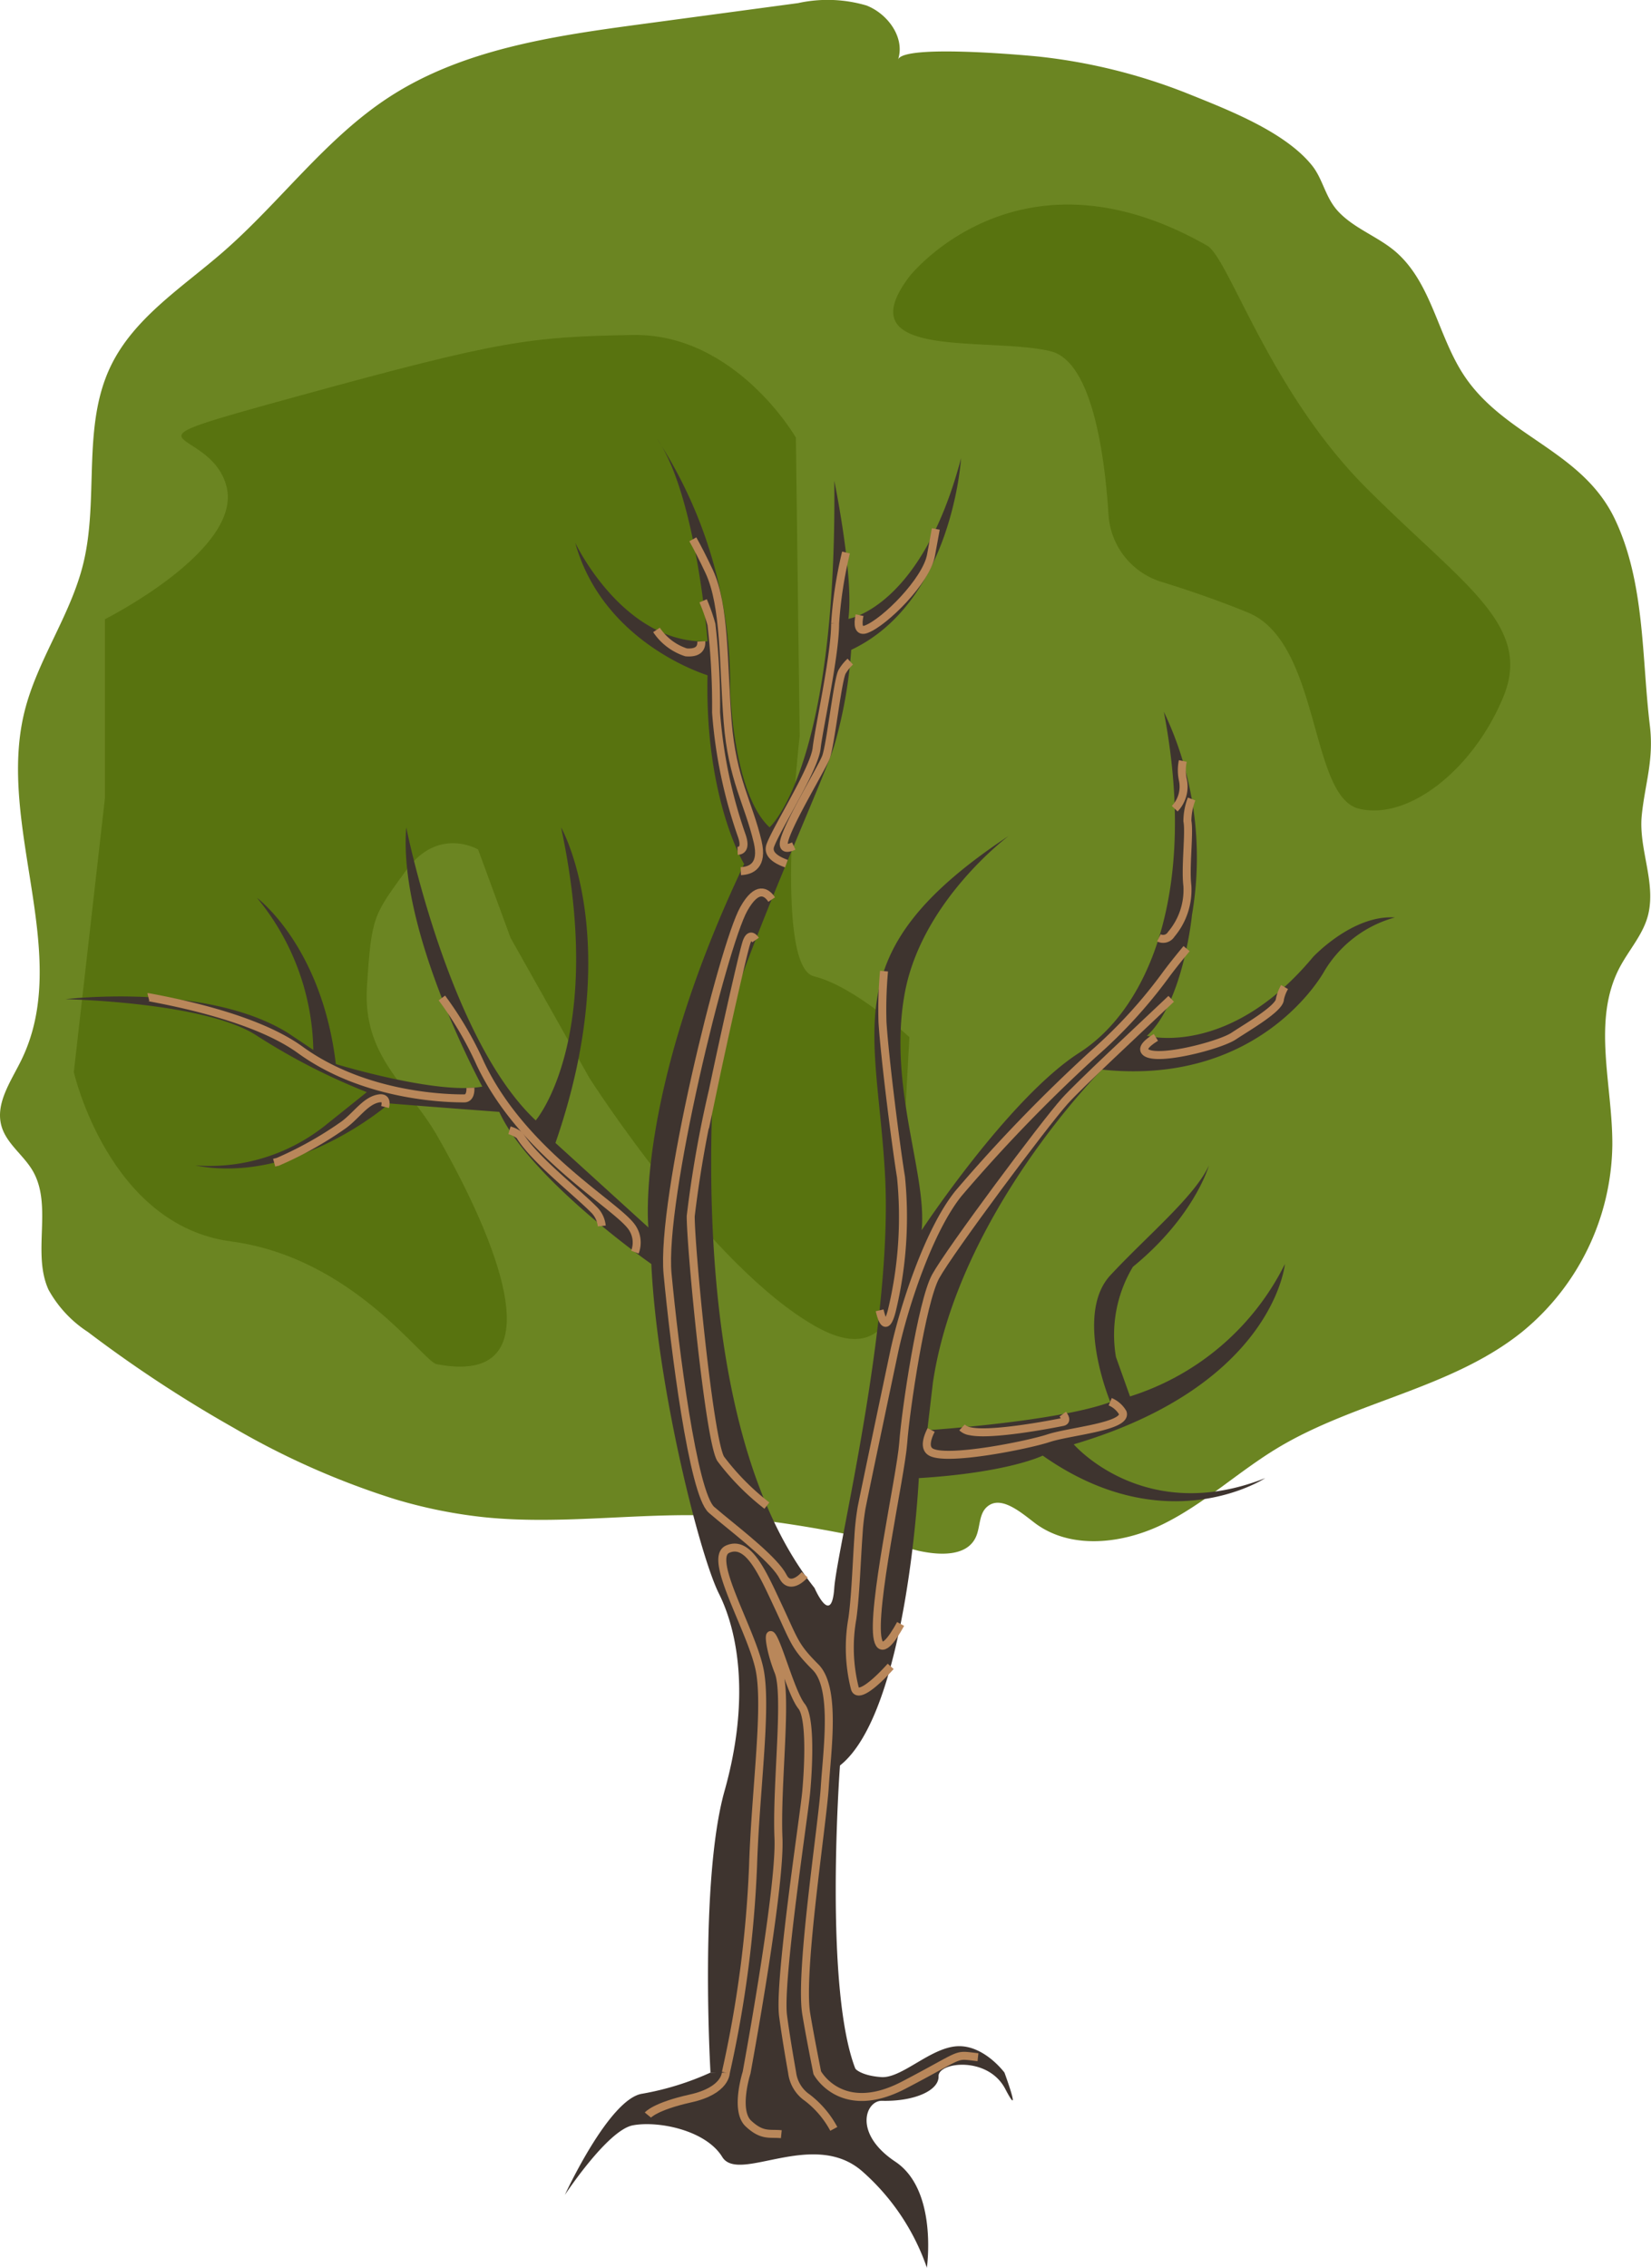 <svg xmlns="http://www.w3.org/2000/svg" width="107.1" height="147.051" viewBox="0 0 107.1 147.051"><defs><style>.a{fill:#3e342f;}.b{fill:#6b8522;}.c{fill:#506b07;opacity:0.69;}.d,.e{fill:none;stroke-miterlimit:10;stroke-width:0.518px;}.d{stroke:#6b8522;}.e{stroke:#b9875a;}</style></defs><path class="a" d="M264.822,1367.3a18.316,18.316,0,0,1-4.415,1.367c-2.155.308-5.027,6.565-5.027,6.565s2.77-4.206,4.411-4.514,4.731.308,5.8,2.052,5.893-1.847,9.073.923a14.693,14.693,0,0,1,4.2,6.258s.726-5.027-2.044-6.873-1.918-3.975-.872-3.95c2.1.052,3.707-.667,3.674-1.59s3.2-1.333,4.327.821-.051-1.059-.051-1.059-1.334-1.813-3.078-1.71-3.591,2.1-4.924,2-1.681-.55-1.681-.55Z" transform="translate(-218.738 -1232.9)"/><path class="b" d="M154.228,1003.87a51.312,51.312,0,0,1-10.424-4.615,84.352,84.352,0,0,1-9.46-6.218,7.7,7.7,0,0,1-2.552-2.74c-1.09-2.4.3-5.46-1.035-7.727-.6-1.017-1.694-1.747-2.015-2.883-.412-1.458.6-2.882,1.269-4.24,3.384-6.845-1.6-15.182.216-22.6.823-3.361,3-6.27,3.82-9.63,1.032-4.2-.1-8.881,1.771-12.786,1.508-3.153,4.648-5.122,7.285-7.415,3.709-3.225,6.646-7.351,10.762-10.036,4.82-3.145,10.738-3.988,16.443-4.754l10.11-1.358a8.944,8.944,0,0,1,4.434.154c1.393.544,2.517,2.091,2.05,3.512.33-1,8.107-.3,9.1-.2a36.728,36.728,0,0,1,9.816,2.452c2.523,1.017,6.186,2.43,7.935,4.607.718.893.853,2.056,1.679,2.959,1.057,1.156,2.672,1.671,3.833,2.713,2.236,2.008,2.662,5.33,4.292,7.855,2.63,4.073,7.722,4.91,9.86,9.441,1.945,4.123,1.719,8.916,2.253,13.341.272,2.255-.308,3.752-.522,5.822-.222,2.145.911,4.286.426,6.407-.3,1.3-1.26,2.321-1.875,3.5-1.8,3.451-.433,7.618-.462,11.51a15.9,15.9,0,0,1-5.9,12.131c-4.579,3.648-10.8,4.471-15.819,7.493-2.534,1.527-4.73,3.6-7.382,4.914s-6.074,1.717-8.415-.093c-.937-.724-2.211-1.792-3.075-.982-.52.487-.4,1.342-.719,1.981-.608,1.238-2.381,1.138-3.727.837a79.253,79.253,0,0,0-12.5-2.237c-5.209-.312-10.452.6-15.643.067A31.622,31.622,0,0,1,154.228,1003.87Z" transform="translate(-128.646 -906.667)"/><path class="c" d="M168.745,1048.533c-.892-.171-5.408-6.909-13.341-7.962s-10.195-10.977-10.195-10.977l2.019-17.776v-11.594s8.98-4.518,7.879-8.633-8.189-2.31,4.8-5.875,14.85-3.8,21.542-3.923,10.6,6.652,10.6,6.652l.247,19.365s-1.739,14.923.924,15.571,6.191,3.943,6.191,3.943l-.623,11.549s1.393,11.092-5.476,7.2-14.658-16.1-14.658-16.1l-5.112-9.083-2.107-5.731s-2.576-1.544-4.677,1.361-2.239,2.931-2.533,7.517,2.663,6.372,4.573,9.715S177.917,1050.287,168.745,1048.533Z" transform="translate(-140.42 -960.071)"/><path class="a" d="M176.405,1011.786s3.106,6.577,8.586,6.394c0,0-.731-9.5-3.288-13.154a29.231,29.231,0,0,1,4.75,16.26s.183,6.759,2.558,8.952c0,0,4.385-3.836,4.2-22.471,0,0,1.279,6.212.914,8.952,0,0,4.75-.731,7.308-10.413,0,0-.548,9.317-7.125,12.423a29.536,29.536,0,0,1-1.1,6.211c-.913,2.923-7.673,17.356-7.855,21.74s-1.1,23.2,6.577,32.885c0,0,1.1,2.557,1.279,0s3.837-17.173,3.289-26.856-3.289-14.432,8.039-21.923c0,0-5.663,4.2-6.76,10.23s1.462,11.692,1.1,15.346c0,0,5.663-8.586,10.231-11.51s7.673-10.6,5.481-22.106a21.909,21.909,0,0,1,1.827,13.154s-.548,5.664-2.923,7.856c0,0,5.3,1.462,10.779-5.115,0,0,2.558-2.74,5.3-2.558a7.71,7.71,0,0,0-4.567,3.471s-4.019,7.49-14.433,6.394c0,0-9.317,9.318-10.962,20.279l-.365,3.105s8.4-.548,11.875-1.826c0,0-2.375-5.664,0-8.221s5.481-5.115,6.394-7.125c0,0-.914,3.289-4.933,6.577a8.56,8.56,0,0,0-1.1,5.846l.913,2.558a16.875,16.875,0,0,0,10.048-8.586s-.731,7.855-13.7,11.692c0,0,4.567,5.3,12.423,2.192,0,0-6.394,4.2-14.433-1.461,0,0-2.192,1.1-8.038,1.461,0,0-.731,15.163-5.115,18.635,0,0-1.1,14.8,1.1,19.913h-9.5s-.731-12.423.913-18.269.914-10.231-.365-12.789-4.019-13.519-4.385-21.375c0,0-7.856-5.481-9.865-9.865,0,0-4.933-.365-7.125-.548,0,0-6.029,5.3-12.606,4.019a12.053,12.053,0,0,0,8.4-2.558l2.74-2.192a41.168,41.168,0,0,1-7.125-3.654c-3.288-2.192-12.423-2.375-12.423-2.375s9.135-1.1,14.433,2.193l1.644,1.1a15.918,15.918,0,0,0-3.654-9.865s4.2,3.106,5.115,10.779c0,0,6.577,2.009,9.5,1.462,0,0-5.481-10.048-4.933-16.808,0,0,2.74,13.7,8.4,19,0,0,4.567-5.3,1.644-19,0,0,4.2,7.308-.365,20.461l6.029,5.481s-.914-8.587,6.211-23.567c0,0-2.558-4.2-2.375-12.24C184.992,1020.373,178.232,1018.363,176.405,1011.786Z" transform="translate(-139.09 -976.589)"/><path class="d" d="M241.621,1030.686" transform="translate(-208.957 -994.829)"/><path class="e" d="M290.934,1287.8a74.755,74.755,0,0,0,1.767-13.414c.15-4.8.9-10.042.45-12.589s-3.447-7.344-2.1-7.943,2.248,1.5,3.3,3.747,1.049,2.548,2.4,3.9.749,5.4.6,7.793-1.649,11.99-1.2,14.688c.192,1.15.465,2.569.715,3.822,0,0,1.557,2.919,5.616.8s3.193-1.981,4.809-1.808" transform="translate(-243.85 -1153.396)"/><path class="e" d="M297.628,1305.75c-.75-.077-1.231.154-2.135-.692s-.118-3.3-.118-3.3c.555-3.044,2.193-12.344,2.068-15.212-.15-3.447.6-9.292,0-10.791s-.749-3-.3-2.1,1.2,3.6,1.8,4.346.45,3.9.3,5.545-1.8,12.29-1.5,14.538c.156,1.171.394,2.587.586,3.672a2.311,2.311,0,0,0,.992,1.63,6.3,6.3,0,0,1,1.712,2.019" transform="translate(-246.944 -1167.356)"/><path class="e" d="M285.094,1107.29c-.334-.5-.949-.92-1.807.606-1.349,2.4-5.4,18.884-4.946,23.68s1.649,14.238,2.848,15.287c.166.145.364.31.583.491,1.361,1.121,3.546,2.822,4.063,3.855.321.641.941.382,1.4-.135" transform="translate(-235.035 -1048.958)"/><path class="e" d="M287.819,1116.947c-.208-.3-.435-.367-.613.229-.138.459-.526,2.091-1,4.2a.006.006,0,0,1,0,0c-.36,1.605-.772,3.488-1.159,5.333v0a74.385,74.385,0,0,0-1.436,8.146c0,2.1,1.2,14.538,1.948,15.737a16.03,16.03,0,0,0,2.994,3.03" transform="translate(-238.805 -1055.99)"/><path class="e" d="M321.977,1165.971c-1.063,1.182-2.179,2.086-2.333,1.389a10.771,10.771,0,0,1-.15-4.5c.2-1.431.27-3.558.385-5.242a16.819,16.819,0,0,1,.214-1.951c.3-1.5,1.5-7.194,2.1-10.042s2.248-7.943,4.2-10.341a100.716,100.716,0,0,1,8.693-8.992,31.64,31.64,0,0,0,4.8-5.245c.409-.546.857-1.1,1.287-1.617l0,0" transform="translate(-264.199 -1057.915)"/><path class="e" d="M326.912,1171.2c-.607,1.107-1.259,1.951-1.479,1s.141-3.569.583-6.214c.452-2.711.989-5.463,1.065-6.526.15-2.1,1.2-9.142,2.1-10.791s7.044-9.891,8.393-11.39c.944-1.049,4.682-4.524,6.89-6.617" transform="translate(-268.489 -1065.894)"/><path class="e" d="M348.5,1221.053a1.7,1.7,0,0,1,.812.713c.3.9-3.447,1.2-4.8,1.648s-6.595,1.5-7.644.9c-.408-.234-.3-.806.015-1.43" transform="translate(-276.481 -1130.156)"/><path class="e" d="M351.044,1223.831c.187.252.244.459-.01.51-.749.15-4.646.9-6,.6a.943.943,0,0,1-.526-.249" transform="translate(-282.101 -1132.131)"/><path class="e" d="M302.422,1050.749c-.677-.244-1.257-.613-1.042-1.189.45-1.2,2.848-4.946,3-6.295s1.2-5.995,1.2-8.093a27.166,27.166,0,0,1,.706-4.6v0" transform="translate(-251.406 -994.744)"/><path class="e" d="M305.143,1067.025c-.411.187-.757.211-.618-.345.3-1.2,2.4-4.646,2.7-5.4s.749-4.946,1.049-5.545a2.892,2.892,0,0,1,.535-.668" transform="translate(-253.652 -1012.164)"/><path class="e" d="M288.643,1057.639c.321-.01.535-.256.253-1.03a31.032,31.032,0,0,1-1.649-7.943,45.713,45.713,0,0,0-.3-5.7,11.844,11.844,0,0,0-.54-1.538h0" transform="translate(-240.795 -1002.468)"/><path class="e" d="M287.208,1049.145c.677-.027,1.455-.367,1.094-1.9-.6-2.548-1.649-4.047-1.948-7.794s-.15-7.494-1.2-9.742c-.406-.87-.767-1.561-1.058-2.082h0" transform="translate(-239.152 -992.655)"/><path class="e" d="M278.848,1048.693c.025.417-.176.776-.988.709a3.664,3.664,0,0,1-1.917-1.454" transform="translate(-233.356 -1007.1)"/><path class="e" d="M321.348,1030.918c-.126.616-.088,1.108.436.911,1.2-.45,3.9-3.147,4.2-4.8.1-.523.205-1.121.312-1.7h0" transform="translate(-265.59 -991.027)"/><path class="e" d="M326,1146.47c.2.866.463,1.262.784.047a25.92,25.92,0,0,0,.6-8.693c-.3-1.8-1.049-7.644-1.2-10.042a27.306,27.306,0,0,1,.1-3.308" transform="translate(-268.937 -1061.501)"/><path class="e" d="M388.657,1094.875a.614.614,0,0,0,.8-.229,4.453,4.453,0,0,0,1.049-3.147c-.15-1.2.15-3.447,0-4.2a4.082,4.082,0,0,1,.273-1.43" transform="translate(-313.481 -1034.059)"/><path class="e" d="M392.213,1080.431h0a2.068,2.068,0,0,0,.523-1.894,2.974,2.974,0,0,1,0-1.2" transform="translate(-316.009 -1027.991)"/><path class="e" d="M386.121,1131.3c-.57.352-.961.719-.655.964.749.6,4.8-.45,5.7-1.049s3-1.8,3-2.4a2.656,2.656,0,0,1,.3-.78h0" transform="translate(-311.137 -1064.029)"/><path class="e" d="M240.306,1146.97v0a1.732,1.732,0,0,0-.28-1.722c-1.2-1.5-7.044-4.8-9.742-10.491a23.023,23.023,0,0,0-2.5-4.267" transform="translate(-199.119 -1065.776)"/><path class="e" d="M242.953,1160.175a2.007,2.007,0,0,1,.664.33c.9,1.5,3.6,3.6,4.8,4.8a1.738,1.738,0,0,1,.523,1.073" transform="translate(-209.904 -1086.88)"/><path class="e" d="M161.932,1130.317a.01.01,0,0,1,.006,0c3.206.588,7.4,1.646,9.845,3.416,4.346,3.147,9.892,3.147,10.641,3.147.309,0,.414-.306.4-.686" transform="translate(-152.308 -1065.654)"/><path class="e" d="M197.351,1153.551h0c.081-.322.048-.632-.408-.556-.9.15-1.5,1.2-2.4,1.8a23.752,23.752,0,0,1-4.16,2.313l-.013,0c-.044.012-.084.022-.121.03a.3.3,0,0,0-.036.009c-.019,0-.037.009-.055.014h0" transform="translate(-172.373 -1081.766)"/><path class="c" d="M349.423,955.214c1.4.8,4.034,9.423,10.328,15.717s10.812,8.876,8.876,13.555-6.132,8.018-9.36,7.237-2.474-10.787-7.208-12.723c-2.065-.844-4.027-1.5-5.584-1.981a4.88,4.88,0,0,1-3.453-4.348c-.251-3.944-1.076-9.969-3.765-10.615-4.034-.968-13.307.645-9.155-4.841C330.1,957.215,337.158,948.211,349.423,955.214Z" transform="translate(-271.112 -939.282)"/><path class="e" d="M279.064,1371.515s.023,1.162-2.285,1.675-2.77,1.078-2.77,1.078" transform="translate(-231.981 -1237.116)"/></svg>